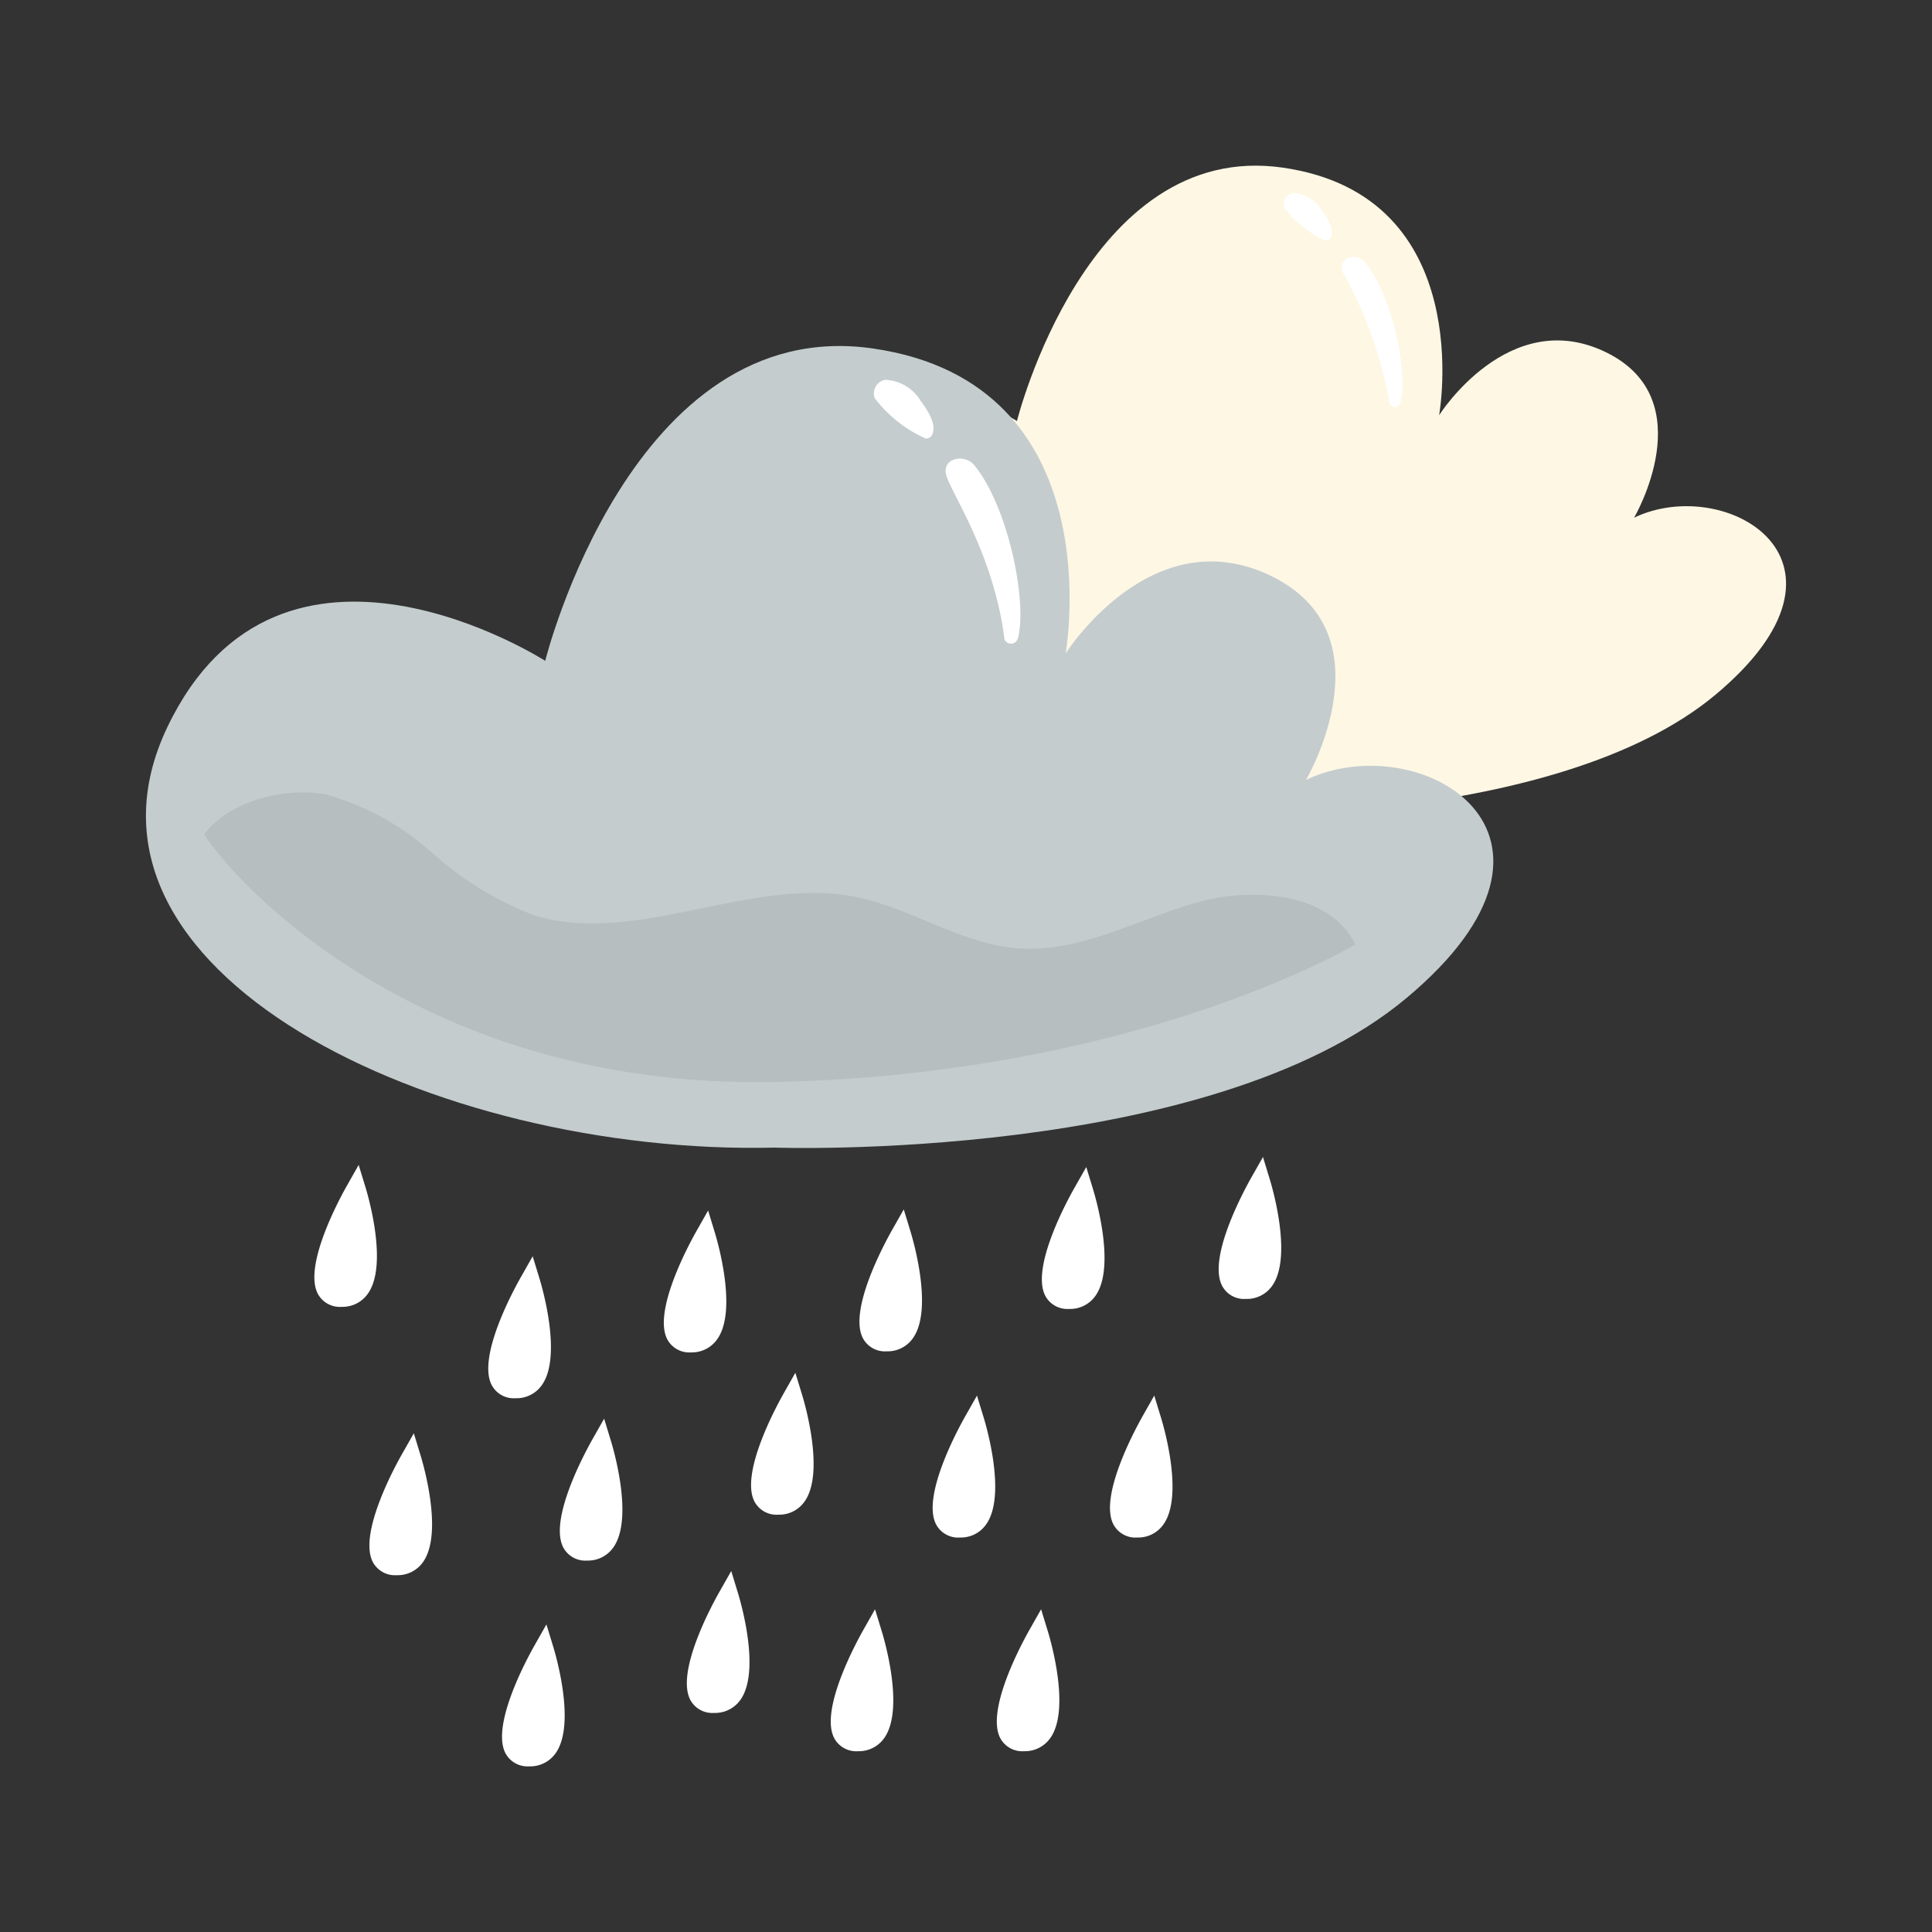 <svg xmlns="http://www.w3.org/2000/svg" viewBox="0 0 100 100"><rect x="0" y="0" width="100" height="100" fill="#333333" stroke="none"/><g style="isolation:isolate"><path d="M62.267,42.233s18.24.648,26.525-6.273.546-11.441-4.21-9.166c0,0,3.579-6.107-1.456-8.561s-8.637,3.258-8.637,3.258S76.535,10.139,66.4,8.677,52.637,21.794,52.637,21.794s-11.12-7.137-15.865,2.779C31.855,34.849,48.024,42.574,62.267,42.233Z" fill="#fdf7e4"/><path d="M71.924,20.888a21.325,21.325,0,0,0-2.408-6.77c-.33-.855.728-1.032,1.124-.557,1.432,1.714,2.254,5.749,1.849,7.279a.3.3,0,0,1-.565.048Z" fill="#fff"/><path d="M68.617,12.458a5.549,5.549,0,0,1-2.138-1.689.582.582,0,0,1,.433-.778,1.819,1.819,0,0,1,1.489.882c.252.336.688.961.492,1.408a.291.291,0,0,1-.276.177Z" fill="#fff"/><path d="M86.653,33.705s-9.022,5.406-24.191,5.77S39.437,30.888,38.323,29.084c1.031-1.434,3.522-2.028,5.2-1.657A11.256,11.256,0,0,1,47.9,29.863a13.711,13.711,0,0,0,4.278,2.621c4.214,1.3,9.016-1.6,13.386-.794,2.471.457,4.59,2.075,7.122,2.193,2.472.115,4.833-1.211,7.253-1.917S85.641,31.546,86.653,33.705Z" fill="#fdf7e4" style="mix-blend-mode:multiply"/><path d="M26.679,72.372a1.291,1.291,0,0,1-1.2-.629c-.832-1.426,1.1-4.976,1.5-5.672l.592-1.045.352,1.148c.125.412,1.2,4.059.107,5.541a1.594,1.594,0,0,1-1.329.657Z" fill="#fff"/><path d="M17.677,67.642a1.292,1.292,0,0,1-1.2-.629c-.83-1.425,1.1-4.974,1.495-5.671l.592-1.045.352,1.149c.125.411,1.2,4.057.108,5.538a1.6,1.6,0,0,1-1.33.658Z" fill="#fff"/><path d="M35.765,70a1.293,1.293,0,0,1-1.2-.629c-.83-1.425,1.1-4.975,1.495-5.671l.592-1.045L37,63.8c.125.412,1.2,4.058.108,5.539A1.6,1.6,0,0,1,35.78,70Z" fill="#fff"/><path d="M55.332,67.751a1.3,1.3,0,0,1-1.2-.629c-.83-1.426,1.1-4.975,1.5-5.671l.593-1.045.351,1.148c.126.411,1.2,4.057.109,5.539a1.6,1.6,0,0,1-1.33.658Z" fill="#fff"/><path d="M40.28,78.4a1.293,1.293,0,0,1-1.2-.629c-.83-1.426,1.1-4.974,1.495-5.671l.592-1.045.352,1.149c.125.411,1.2,4.058.108,5.539a1.6,1.6,0,0,1-1.33.657Z" fill="#fff"/><path d="M36.956,88.661a1.294,1.294,0,0,1-1.2-.629c-.83-1.425,1.1-4.974,1.5-5.671l.592-1.045.352,1.149c.125.411,1.2,4.057.109,5.539a1.6,1.6,0,0,1-1.33.657Z" fill="#fff"/><path d="M53,90.642a1.293,1.293,0,0,1-1.2-.629c-.83-1.426,1.1-4.975,1.495-5.671l.592-1.045.352,1.148c.125.411,1.2,4.057.108,5.539a1.6,1.6,0,0,1-1.33.658Z" fill="#fff"/><path d="M30.383,80.775a1.292,1.292,0,0,1-1.2-.629c-.831-1.425,1.1-4.974,1.495-5.671l.592-1.045.351,1.149c.126.411,1.2,4.057.109,5.539a1.6,1.6,0,0,1-1.33.657Z" fill="#fff"/><path d="M27.39,91.426a1.3,1.3,0,0,1-1.2-.629c-.83-1.426,1.1-4.975,1.5-5.671l.592-1.045.352,1.148c.125.411,1.2,4.058.109,5.539a1.6,1.6,0,0,1-1.33.658Z" fill="#fff"/><path d="M20.526,81.532a1.3,1.3,0,0,1-1.2-.629c-.83-1.426,1.1-4.974,1.5-5.672l.593-1.044.351,1.148c.126.411,1.2,4.058.109,5.54a1.6,1.6,0,0,1-1.33.657Z" fill="#fff"/><path d="M45.891,69.944a1.292,1.292,0,0,1-1.2-.629c-.831-1.425,1.1-4.975,1.495-5.671l.592-1.045.351,1.148c.126.412,1.2,4.059.108,5.54a1.594,1.594,0,0,1-1.329.657Z" fill="#fff"/><path d="M44.405,90.642a1.292,1.292,0,0,1-1.2-.629c-.83-1.426,1.1-4.975,1.494-5.671l.592-1.045.352,1.148c.125.411,1.2,4.058.108,5.54a1.6,1.6,0,0,1-1.329.657Z" fill="#fff"/><path d="M49.68,79.582a1.292,1.292,0,0,1-1.2-.629c-.831-1.426,1.1-4.975,1.495-5.672l.592-1.045.352,1.149c.125.411,1.2,4.059.107,5.54a1.594,1.594,0,0,1-1.329.657Z" fill="#fff"/><path d="M64.484,67.233a1.29,1.29,0,0,1-1.2-.63c-.831-1.425,1.1-4.974,1.494-5.672l.593-1.044.351,1.148c.126.411,1.2,4.058.109,5.541a1.6,1.6,0,0,1-1.33.657Z" fill="#fff"/><path d="M58.858,79.582a1.292,1.292,0,0,1-1.2-.629c-.83-1.426,1.1-4.975,1.494-5.672l.592-1.045.352,1.149c.125.411,1.2,4.059.108,5.54a1.593,1.593,0,0,1-1.329.657Z" fill="#fff"/><path d="M40.088,59.4s22.483.8,32.7-7.732.673-14.1-5.188-11.3c0,0,4.41-7.527-1.8-10.552s-10.646,4.015-10.646,4.015,2.522-13.992-9.974-15.794-16.96,16.168-16.96,16.168-13.707-8.8-19.555,3.425C2.6,50.3,22.533,59.818,40.088,59.4Z" fill="#c4ccce"/><path d="M51.992,33.088c-.524-4.181-2.54-7.238-2.968-8.345-.407-1.053.9-1.271,1.385-.686,1.765,2.113,2.779,7.086,2.279,8.972a.368.368,0,0,1-.7.059Z" fill="#fff"/><path d="M47.916,22.7a6.826,6.826,0,0,1-2.636-2.083.718.718,0,0,1,.534-.959,2.243,2.243,0,0,1,1.835,1.087c.311.415.848,1.186.607,1.737a.358.358,0,0,1-.34.218Z" fill="#fff"/><path d="M70.147,48.886S59.026,55.55,40.329,56,11.949,45.414,10.576,43.19c1.271-1.767,4.341-2.5,6.4-2.042a13.875,13.875,0,0,1,5.4,3,16.91,16.91,0,0,0,5.273,3.23c5.2,1.6,11.114-1.974,16.5-.978,3.045.563,5.657,2.557,8.778,2.7,3.047.142,5.957-1.493,8.94-2.363S68.9,46.226,70.147,48.886Z" fill="#b6bebf"/></g></svg>